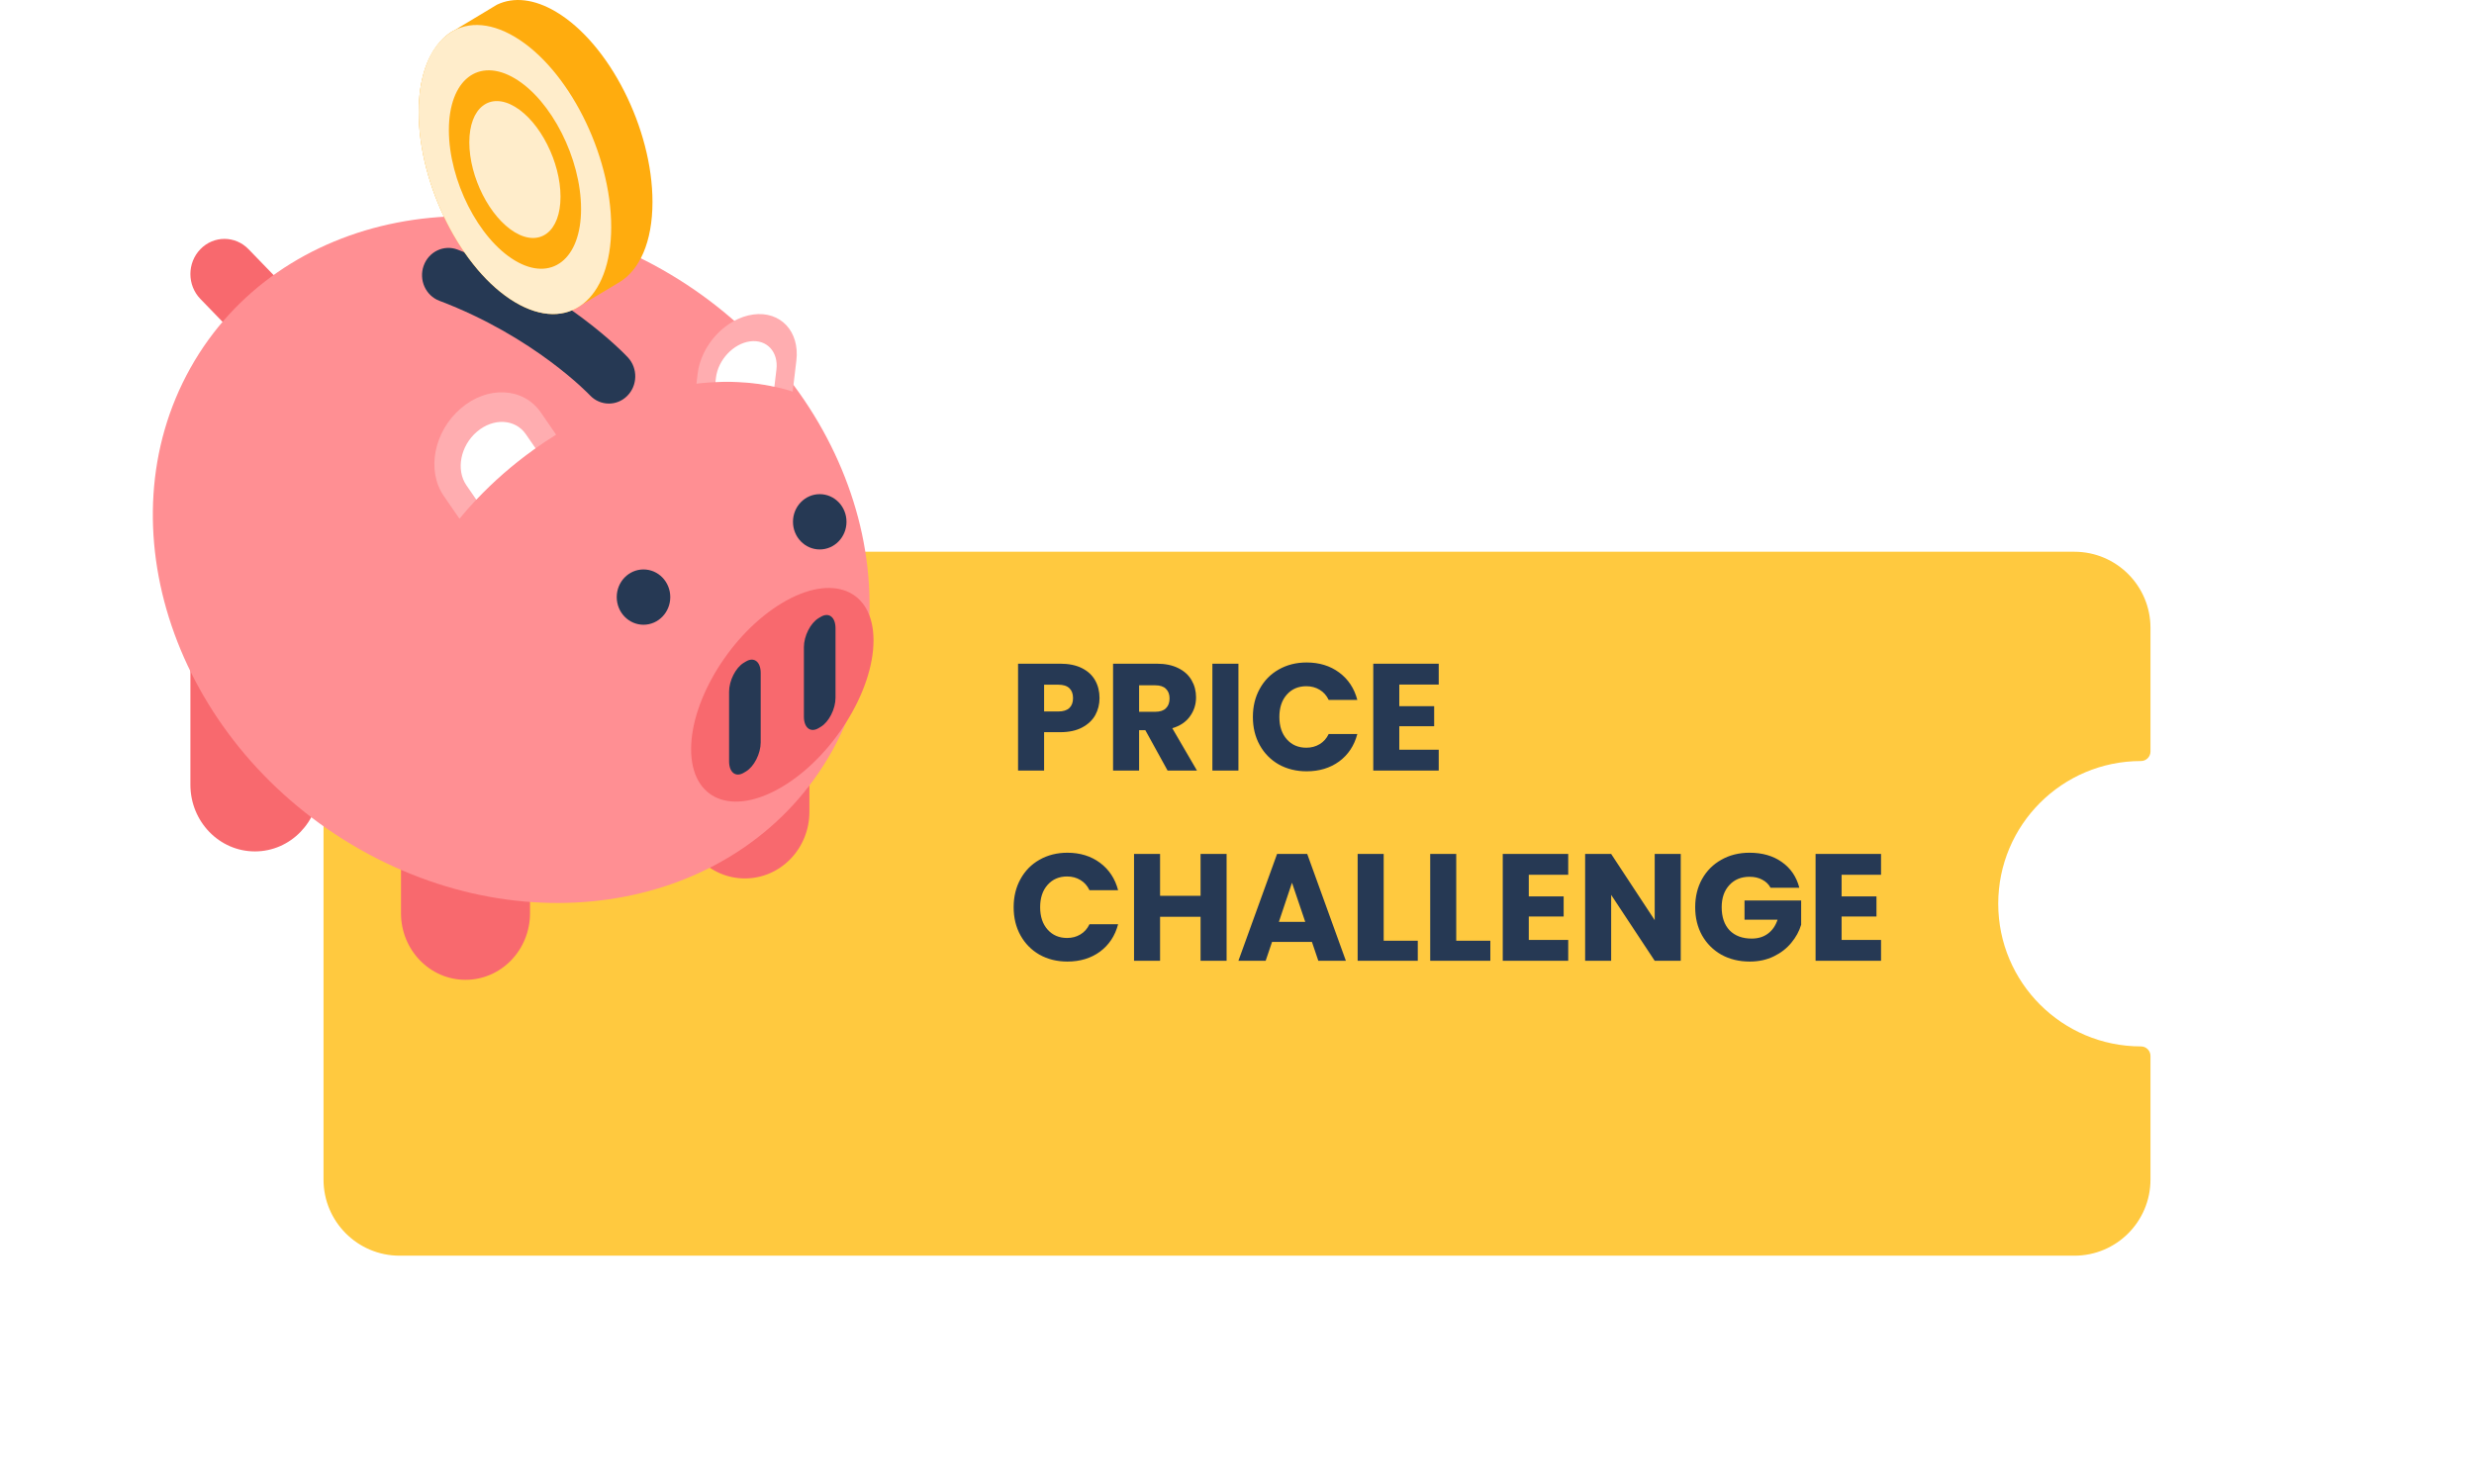 <svg width="260" height="156" viewBox="0 0 260 156" fill="none" xmlns="http://www.w3.org/2000/svg">
<g filter="url(#filter0_d_829_521)">
<g filter="url(#filter1_d_829_521)">
<path fill-rule="evenodd" clip-rule="evenodd" d="M226 46C226 41.582 222.418 38 218 38H42C37.582 38 34 41.582 34 46V104C34 108.418 37.582 112 42 112H218C222.418 112 226 108.418 226 104V91C226 90.448 225.552 90 225 90C216.716 90 210 83.284 210 75C210 66.716 216.716 60 225 60C225.552 60 226 59.552 226 59V46Z" fill="#FFC93F"/>
</g>
<path d="M115.552 63.384C115.552 64.035 115.403 64.632 115.104 65.176C114.805 65.709 114.347 66.141 113.728 66.472C113.109 66.803 112.341 66.968 111.424 66.968L109.728 66.968L109.728 71L106.992 71L106.992 59.768L111.424 59.768C112.32 59.768 113.077 59.923 113.696 60.232C114.315 60.541 114.779 60.968 115.088 61.512C115.397 62.056 115.552 62.68 115.552 63.384ZM111.216 64.792C111.739 64.792 112.128 64.669 112.384 64.424C112.64 64.179 112.768 63.832 112.768 63.384C112.768 62.936 112.64 62.589 112.384 62.344C112.128 62.099 111.739 61.976 111.216 61.976L109.728 61.976L109.728 64.792L111.216 64.792ZM122.704 71L120.368 66.76L119.712 66.76L119.712 71L116.976 71L116.976 59.768L121.568 59.768C122.454 59.768 123.206 59.923 123.824 60.232C124.454 60.541 124.923 60.968 125.232 61.512C125.542 62.045 125.696 62.643 125.696 63.304C125.696 64.051 125.483 64.717 125.056 65.304C124.64 65.891 124.022 66.307 123.2 66.552L125.792 71L122.704 71ZM119.712 64.824L121.408 64.824C121.91 64.824 122.283 64.701 122.528 64.456C122.784 64.211 122.912 63.864 122.912 63.416C122.912 62.989 122.784 62.653 122.528 62.408C122.283 62.163 121.91 62.04 121.408 62.04L119.712 62.04L119.712 64.824ZM130.15 59.768L130.15 71L127.414 71L127.414 59.768L130.15 59.768ZM131.669 65.368C131.669 64.259 131.909 63.272 132.389 62.408C132.869 61.533 133.535 60.856 134.389 60.376C135.253 59.885 136.229 59.64 137.317 59.64C138.65 59.64 139.791 59.992 140.741 60.696C141.69 61.4 142.325 62.36 142.645 63.576L139.637 63.576C139.413 63.107 139.093 62.749 138.677 62.504C138.271 62.259 137.807 62.136 137.285 62.136C136.442 62.136 135.759 62.429 135.237 63.016C134.714 63.603 134.453 64.387 134.453 65.368C134.453 66.349 134.714 67.133 135.237 67.72C135.759 68.307 136.442 68.6 137.285 68.6C137.807 68.6 138.271 68.477 138.677 68.232C139.093 67.987 139.413 67.629 139.637 67.16L142.645 67.16C142.325 68.376 141.69 69.336 140.741 70.04C139.791 70.733 138.65 71.08 137.317 71.08C136.229 71.08 135.253 70.84 134.389 70.36C133.535 69.869 132.869 69.192 132.389 68.328C131.909 67.464 131.669 66.477 131.669 65.368ZM147.056 61.96L147.056 64.232L150.72 64.232L150.72 66.344L147.056 66.344L147.056 68.808L151.2 68.808L151.2 71L144.32 71L144.32 59.768L151.2 59.768L151.2 61.96L147.056 61.96ZM106.528 85.368C106.528 84.259 106.768 83.272 107.248 82.408C107.728 81.533 108.395 80.856 109.248 80.376C110.112 79.885 111.088 79.64 112.176 79.64C113.509 79.64 114.651 79.992 115.6 80.696C116.549 81.4 117.184 82.36 117.504 83.576L114.496 83.576C114.272 83.107 113.952 82.749 113.536 82.504C113.131 82.259 112.667 82.136 112.144 82.136C111.301 82.136 110.619 82.429 110.096 83.016C109.573 83.603 109.312 84.387 109.312 85.368C109.312 86.349 109.573 87.133 110.096 87.72C110.619 88.307 111.301 88.6 112.144 88.6C112.667 88.6 113.131 88.477 113.536 88.232C113.952 87.987 114.272 87.629 114.496 87.16L117.504 87.16C117.184 88.376 116.549 89.336 115.6 90.04C114.651 90.733 113.509 91.08 112.176 91.08C111.088 91.08 110.112 90.84 109.248 90.36C108.395 89.869 107.728 89.192 107.248 88.328C106.768 87.464 106.528 86.477 106.528 85.368ZM128.907 79.768L128.907 91L126.171 91L126.171 86.376L121.915 86.376L121.915 91L119.179 91L119.179 79.768L121.915 79.768L121.915 84.168L126.171 84.168L126.171 79.768L128.907 79.768ZM137.875 89.016L133.683 89.016L133.011 91L130.147 91L134.211 79.768L137.379 79.768L141.443 91L138.547 91L137.875 89.016ZM137.171 86.904L135.779 82.792L134.403 86.904L137.171 86.904ZM145.415 88.888L148.999 88.888L148.999 91L142.679 91L142.679 79.768L145.415 79.768L145.415 88.888ZM153.04 88.888L156.624 88.888L156.624 91L150.304 91L150.304 79.768L153.04 79.768L153.04 88.888ZM160.665 81.96L160.665 84.232L164.329 84.232L164.329 86.344L160.665 86.344L160.665 88.808L164.809 88.808L164.809 91L157.929 91L157.929 79.768L164.809 79.768L164.809 81.96L160.665 81.96ZM176.634 91L173.898 91L169.322 84.072L169.322 91L166.586 91L166.586 79.768L169.322 79.768L173.898 86.728L173.898 79.768L176.634 79.768L176.634 91ZM186.073 83.32C185.87 82.947 185.577 82.664 185.193 82.472C184.82 82.269 184.377 82.168 183.865 82.168C182.98 82.168 182.27 82.461 181.737 83.048C181.204 83.624 180.937 84.397 180.937 85.368C180.937 86.403 181.214 87.213 181.769 87.8C182.334 88.376 183.108 88.664 184.089 88.664C184.761 88.664 185.326 88.493 185.785 88.152C186.254 87.811 186.596 87.32 186.809 86.68L183.337 86.68L183.337 84.664L189.289 84.664L189.289 87.208C189.086 87.891 188.74 88.525 188.249 89.112C187.769 89.699 187.156 90.173 186.409 90.536C185.662 90.899 184.82 91.08 183.881 91.08C182.772 91.08 181.78 90.84 180.905 90.36C180.041 89.869 179.364 89.192 178.873 88.328C178.393 87.464 178.153 86.477 178.153 85.368C178.153 84.259 178.393 83.272 178.873 82.408C179.364 81.533 180.041 80.856 180.905 80.376C181.769 79.885 182.756 79.64 183.865 79.64C185.209 79.64 186.34 79.965 187.257 80.616C188.185 81.267 188.798 82.168 189.097 83.32L186.073 83.32ZM193.54 81.96L193.54 84.232L197.204 84.232L197.204 86.344L193.54 86.344L193.54 88.808L197.684 88.808L197.684 91L190.804 91L190.804 79.768L197.684 79.768L197.684 81.96L193.54 81.96Z" fill="#263954"/>
</g>
<g clip-path="url(#clip0_829_521)">
<path d="M30.247 40.92L21.058 31.424C19.66 29.98 19.66 27.639 21.058 26.195C22.456 24.751 24.721 24.751 26.119 26.195L35.309 35.69L30.247 40.92Z" fill="#F8696E"/>
<path d="M48.921 103C45.177 103 42.141 99.864 42.141 95.994L42.141 86.848L55.702 86.848L55.702 95.994C55.702 99.864 52.666 103 48.921 103Z" fill="#F8696E"/>
<path d="M78.283 92.342C74.538 92.342 71.502 89.206 71.502 85.337L71.502 76.19L85.063 76.19L85.063 85.337C85.063 89.206 82.027 92.342 78.283 92.342Z" fill="#F8696E"/>
<path d="M26.79 89.501C23.045 89.501 20.01 86.364 20.01 82.494L20.01 68.139L33.57 68.139L33.57 82.494C33.57 86.364 30.535 89.501 26.79 89.501Z" fill="#F8696E"/>
<path d="M20 38.704C10.751 55.256 18.352 77.682 36.977 88.794C55.602 99.905 78.199 95.495 87.448 78.943C96.697 62.391 89.095 39.965 70.47 28.853C51.845 17.742 29.248 22.152 20 38.704Z" fill="#FF8F93"/>
<path d="M48.286 54.528C50.454 51.897 53.067 49.43 56.079 47.269C56.859 46.709 57.648 46.186 58.444 45.693L56.839 43.362C55.01 40.706 51.242 40.515 48.423 42.935C45.604 45.355 44.803 49.469 46.632 52.125L48.286 54.528Z" fill="#FFADB0"/>
<path d="M83.304 41.166L83.693 37.904C84.058 34.844 82.031 32.675 79.165 33.06C76.299 33.445 73.68 36.238 73.315 39.298L73.191 40.333C76.825 39.907 80.278 40.183 83.304 41.166Z" fill="#FFADB0"/>
<path d="M81.382 40.653L81.597 38.852C81.82 36.979 80.579 35.651 78.824 35.886C77.07 36.122 75.466 37.832 75.242 39.706L75.188 40.166C77.356 40.066 79.438 40.23 81.382 40.653Z" fill="white"/>
<path d="M50.056 52.524C51.832 50.643 53.846 48.871 56.08 47.269C56.148 47.22 56.215 47.175 56.284 47.127L55.266 45.65C54.147 44.024 51.839 43.907 50.114 45.389C48.388 46.87 47.897 49.389 49.016 51.015L50.056 52.524Z" fill="white"/>
<path d="M91.801 67.319C91.801 72.655 87.51 79.542 82.216 82.7C76.922 85.858 72.631 84.091 72.631 78.755C72.631 73.418 76.922 66.531 82.216 63.373C87.51 60.216 91.801 61.981 91.801 67.319Z" fill="#F8696E"/>
<path d="M78.398 81.094L78.167 81.232C77.313 81.741 76.621 81.2 76.621 80.024L76.621 72.724C76.621 71.547 77.313 70.181 78.167 69.671L78.398 69.533C79.252 69.024 79.944 69.565 79.944 70.741L79.944 78.042C79.944 79.219 79.252 80.585 78.398 81.094Z" fill="#263954"/>
<path d="M86.261 76.402L86.031 76.54C85.176 77.05 84.484 76.508 84.484 75.333L84.484 68.031C84.484 66.855 85.176 65.489 86.031 64.979L86.261 64.841C87.115 64.332 87.807 64.873 87.807 66.049L87.807 73.35C87.807 74.526 87.115 75.893 86.261 76.402Z" fill="#263954"/>
<path d="M70.441 62.767C70.441 64.371 69.181 65.674 67.628 65.674C66.074 65.674 64.814 64.371 64.814 62.767C64.814 61.161 66.074 59.86 67.628 59.86C69.181 59.86 70.441 61.161 70.441 62.767Z" fill="#263954"/>
<path d="M88.961 54.852C88.961 56.458 87.702 57.759 86.148 57.759C84.595 57.759 83.336 56.458 83.336 54.852C83.336 53.247 84.595 51.946 86.148 51.946C87.702 51.946 88.961 53.247 88.961 54.852Z" fill="#263954"/>
<path d="M63.989 42.424C63.261 42.424 62.534 42.13 61.99 41.546C61.933 41.485 56.171 35.404 46.171 31.617C44.733 31.072 43.995 29.426 44.522 27.94C45.049 26.454 46.642 25.691 48.08 26.236C59.352 30.504 65.725 37.29 65.992 37.577C67.051 38.72 67.013 40.535 65.906 41.629C65.37 42.16 64.678 42.424 63.989 42.424Z" fill="#263954"/>
<path d="M68.571 21.227C68.571 13.529 64.042 4.585 58.453 1.252C56.12 -0.141 53.971 -0.33 52.259 0.479L52.258 0.475L47.746 3.191C47.746 3.191 44 4.749 44 11.785C44 19.483 48.53 28.427 54.118 31.761C56.883 33.41 59.388 33.375 61.215 31.987L61.216 31.989L65.072 29.679C67.215 28.401 68.571 25.439 68.571 21.227Z" fill="#FFAC0E"/>
<path d="M64.233 23.857C64.233 31.556 59.702 35.094 54.115 31.761C48.526 28.427 43.996 19.484 43.996 11.785C43.996 4.086 48.526 0.548 54.115 3.881C59.702 7.215 64.233 16.158 64.233 23.857Z" fill="#FFEDCB"/>
<path d="M61.065 21.965C61.065 27.249 57.956 29.678 54.12 27.39C50.284 25.102 47.174 18.962 47.174 13.677C47.174 8.393 50.284 5.964 54.12 8.252C57.956 10.54 61.065 16.68 61.065 21.965Z" fill="#FFAC0E"/>
<path d="M58.906 20.68C58.906 24.326 56.761 26.002 54.114 24.423C51.468 22.844 49.322 18.608 49.322 14.962C49.322 11.317 51.468 9.641 54.114 11.219C56.761 12.798 58.906 17.034 58.906 20.68Z" fill="#FFEDCB"/>
</g>
<defs>
<filter id="filter0_d_829_521" x="0" y="14" width="260" height="142" filterUnits="userSpaceOnUse" color-interpolation-filters="sRGB">
<feFlood flood-opacity="0" result="BackgroundImageFix"/>
<feColorMatrix in="SourceAlpha" type="matrix" values="0 0 0 0 0 0 0 0 0 0 0 0 0 0 0 0 0 0 127 0" result="hardAlpha"/>
<feOffset dy="10"/>
<feGaussianBlur stdDeviation="17"/>
<feComposite in2="hardAlpha" operator="out"/>
<feColorMatrix type="matrix" values="0 0 0 0 1 0 0 0 0 0.788 0 0 0 0 0.247 0 0 0 0.16 0"/>
<feBlend mode="normal" in2="BackgroundImageFix" result="effect1_dropShadow_829_521"/>
<feBlend mode="normal" in="SourceGraphic" in2="effect1_dropShadow_829_521" result="shape"/>
</filter>
<filter id="filter1_d_829_521" x="0" y="14" width="260" height="142" filterUnits="userSpaceOnUse" color-interpolation-filters="sRGB">
<feFlood flood-opacity="0" result="BackgroundImageFix"/>
<feColorMatrix in="SourceAlpha" type="matrix" values="0 0 0 0 0 0 0 0 0 0 0 0 0 0 0 0 0 0 127 0" result="hardAlpha"/>
<feOffset dy="10"/>
<feGaussianBlur stdDeviation="17"/>
<feComposite in2="hardAlpha" operator="out"/>
<feColorMatrix type="matrix" values="0 0 0 0 1 0 0 0 0 0.788 0 0 0 0 0.247 0 0 0 0.16 0"/>
<feBlend mode="normal" in2="BackgroundImageFix" result="effect1_dropShadow_829_521"/>
<feBlend mode="normal" in="SourceGraphic" in2="effect1_dropShadow_829_521" result="shape"/>
</filter>
<clipPath id="clip0_829_521">
<rect width="102" height="103" fill="white" transform="translate(4)"/>
</clipPath>
</defs>
</svg>

